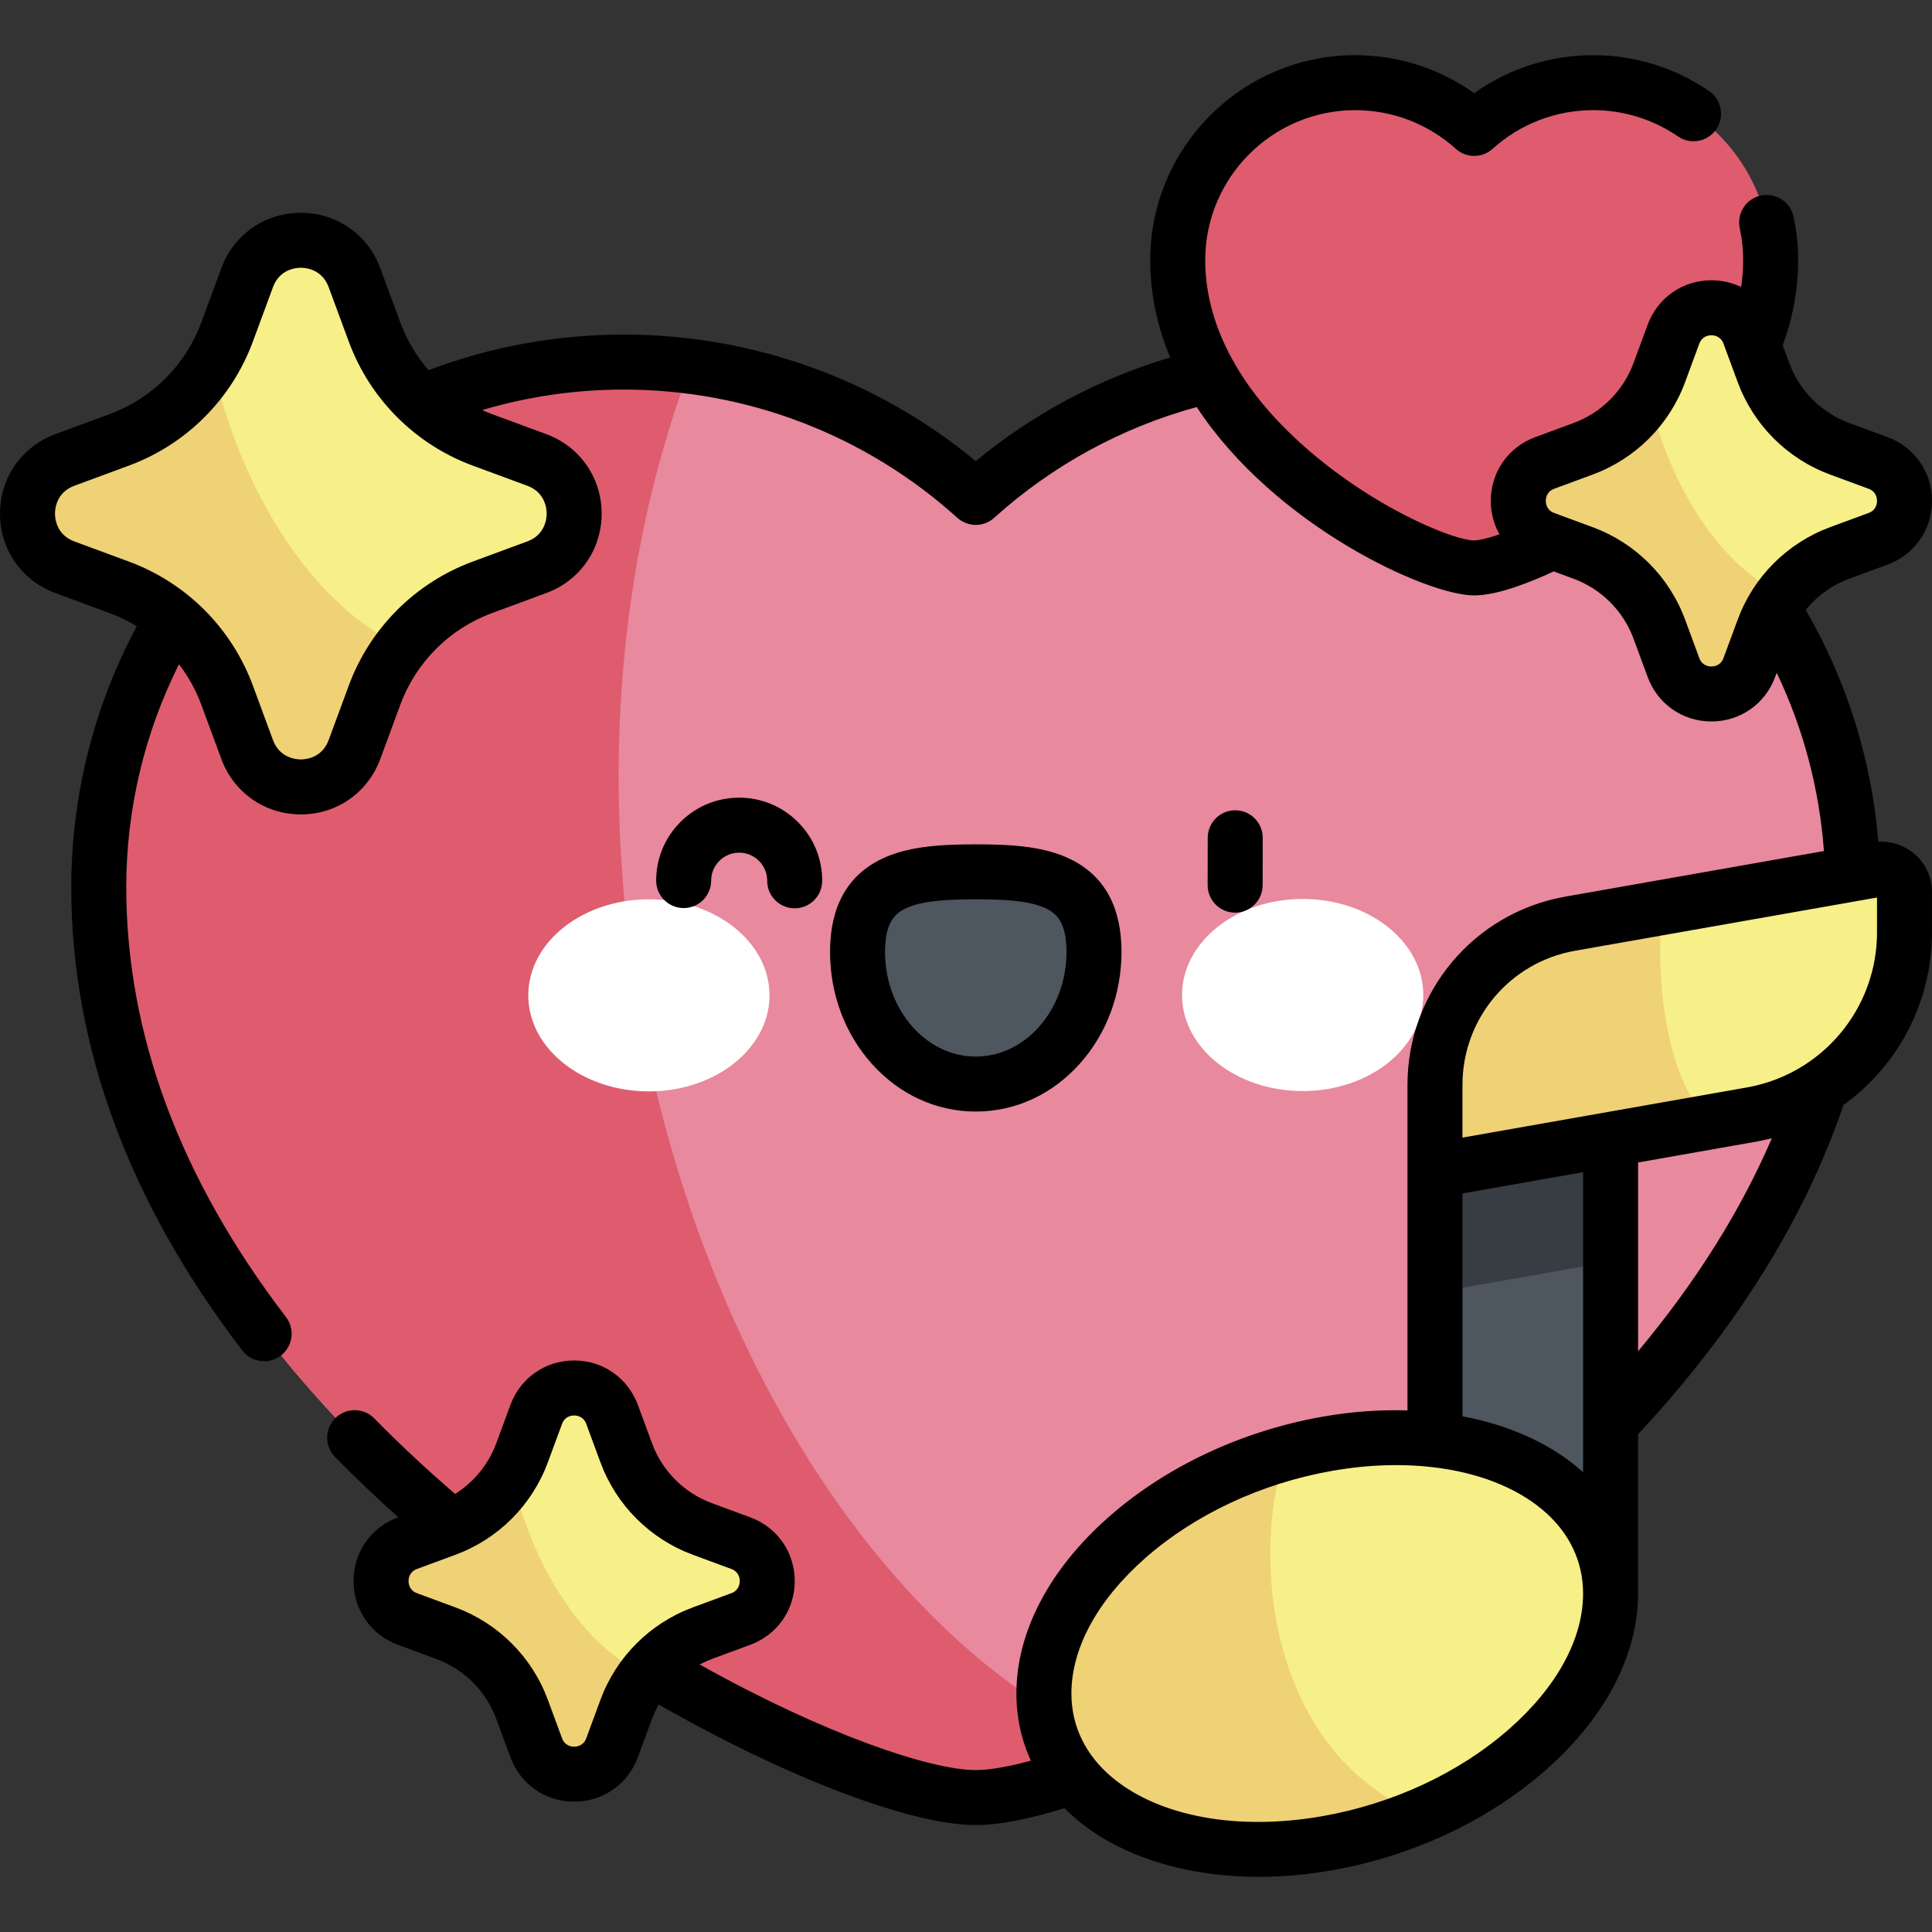 <svg id="Capa_1" enable-background="new 0 0 511.561 511.561" height="512" viewBox="0 0 511.561 511.561" width="512" xmlns="http://www.w3.org/2000/svg"><rect x="0" y="0" width="511.561" height="511.561" fill="#333333" stroke="none"/><path d="m258.371 475.971c42.503 0 232.217-95.984 232.217-241.048 0-76.795-62.255-139.049-139.049-139.049-35.841 0-68.511 13.563-93.167 35.833-24.656-22.269-57.326-35.833-93.167-35.833-76.795 0-139.049 62.254-139.049 139.049-.002 145.065 189.712 241.048 232.215 241.048z" fill="#e8899e"/><path d="m182.866 96.994c-5.785-.734-11.678-1.12-17.662-1.12-76.795 0-139.049 62.254-139.049 139.049 0 145.064 189.714 241.048 232.217 241.048 8.742 0 23.715-4.064 41.981-11.777-104.69-41.486-171.26-225.092-117.487-367.2z" fill="#de5c6e"/><path d="m203.753 263.532c.007 14.046-14.286 25.44-31.924 25.449s-31.943-11.371-31.95-25.417 14.286-25.44 31.924-25.449 31.943 11.371 31.95 25.417z" fill="#fff"/><path d="m312.988 263.478c.007 14.046 14.312 25.426 31.95 25.417s31.931-11.403 31.924-25.449c-.007-14.047-14.311-25.426-31.95-25.417-17.638.008-31.931 11.402-31.924 25.449z" fill="#fff"/><path d="m289.67 251.991c-.01-19.348-14.027-21.158-31.316-21.15-17.29.009-31.305 1.834-31.295 21.181s14.034 35.024 31.323 35.015c17.29-.008 31.298-15.699 31.288-35.046z" fill="#4e5660"/><path d="m379.957 309.893 46.497-8.199v120.253l-46.497 8.199z" fill="#4e5660"/><path d="m497.132 230.232-81.369 14.348c-20.708 3.651-35.805 21.644-35.805 42.671v22.642l83.808-14.778c23.432-4.132 40.515-24.491 40.515-48.284v-10.601c-.001-3.787-3.42-6.656-7.149-5.998z" fill="#f7ef87"/><path d="m415.762 244.579c-20.708 3.651-35.805 21.644-35.805 42.671v22.642l73.194-12.906c-12.508-10.223-15.168-40.954-12.775-56.748z" fill="#efd176"/><ellipse cx="351.431" cy="435.176" fill="#f7ef87" rx="77.19" ry="51.397" transform="matrix(.949 -.315 .315 .949 -119.293 133.015)"/><path d="m340.642 384.749c-36.321 10.093-64.235 37.033-64.235 63.656 0 29.205 33.589 46.959 75.024 39.653 8.733-1.54 17.111-4.08 24.906-7.388-43.1-18.009-44.461-73.772-35.695-95.921z" fill="#efd176"/><path d="m379.957 309.893 46.497-8.199v32.358l-46.497 8.198z" fill="#383c43"/><path d="m390.344 150.378c14.368 0 78.5-32.447 78.5-81.485 0-25.96-21.045-47.005-47.005-47.005-12.116 0-23.16 4.585-31.495 12.113-8.335-7.528-19.379-12.113-31.495-12.113-25.96 0-47.005 21.045-47.005 47.005-.001 49.038 64.132 81.485 78.5 81.485z" fill="#de5c6e"/><path d="m409.014 142.659 10.164 3.752c9.354 3.453 16.729 10.828 20.182 20.182l3.752 10.164c3.443 9.325 16.632 9.325 20.075 0l3.752-10.164c3.453-9.355 10.828-16.729 20.182-20.182l10.164-3.752c9.325-3.443 9.325-16.632 0-20.075l-10.164-3.752c-9.354-3.453-16.729-10.828-20.182-20.182l-3.752-10.164c-3.443-9.325-16.632-9.325-20.075 0l-3.752 10.164c-3.453 9.354-10.828 16.729-20.182 20.182l-10.164 3.752c-9.325 3.442-9.325 16.632 0 20.075z" fill="#f7ef87"/><path d="m436.621 104.346c-3.963 6.622-10.086 11.77-17.443 14.486l-10.164 3.752c-9.325 3.443-9.325 16.632 0 20.075l10.164 3.752c9.354 3.453 16.729 10.828 20.183 20.183l3.752 10.164c3.443 9.325 16.632 9.325 20.075 0l3.752-10.164c1.229-3.329 2.963-6.401 5.098-9.142-18.755-8.596-31.363-33.008-35.417-53.106z" fill="#efd176"/><path d="m107.888 428.681 10.164 3.752c9.354 3.453 16.729 10.828 20.183 20.182l3.752 10.164c3.443 9.325 16.632 9.325 20.075 0l3.752-10.164c3.453-9.354 10.828-16.729 20.182-20.182l10.164-3.752c9.325-3.443 9.325-16.632 0-20.075l-10.164-3.752c-9.354-3.453-16.729-10.828-20.182-20.182l-3.752-10.164c-3.443-9.325-16.632-9.325-20.075 0l-3.752 10.164c-3.454 9.355-10.828 16.729-20.183 20.182l-10.164 3.752c-9.325 3.443-9.325 16.632 0 20.075z" fill="#f7ef87"/><path d="m135.495 390.368c-3.963 6.622-10.086 11.77-17.442 14.486l-10.164 3.752c-9.325 3.443-9.325 16.632 0 20.075l10.164 3.752c9.354 3.453 16.729 10.828 20.183 20.182l3.752 10.164c3.443 9.325 16.632 9.325 20.075 0l3.752-10.164c1.229-3.329 2.963-6.401 5.098-9.142-18.755-8.595-31.364-33.007-35.418-53.105z" fill="#efd176"/><path d="m17.18 150.199 14.387 5.311c13.241 4.888 23.679 15.327 28.567 28.567l5.311 14.387c4.873 13.199 23.542 13.199 28.415 0l5.311-14.387c4.888-13.241 15.326-23.679 28.567-28.567l14.387-5.311c13.199-4.873 13.199-23.542 0-28.415l-14.387-5.311c-13.241-4.888-23.679-15.326-28.567-28.567l-5.311-14.387c-4.873-13.2-23.542-13.2-28.415 0l-5.311 14.386c-4.888 13.241-15.327 23.679-28.567 28.567l-14.387 5.311c-13.2 4.874-13.2 23.543 0 28.416z" fill="#f7ef87"/><path d="m56.256 95.969c-5.61 9.373-14.276 16.66-24.689 20.504l-14.387 5.311c-13.2 4.873-13.2 23.542 0 28.415l14.387 5.311c13.241 4.888 23.679 15.326 28.567 28.567l5.311 14.387c4.873 13.199 23.542 13.199 28.415 0l5.311-14.387c1.74-4.713 4.194-9.061 7.216-12.94-26.546-12.166-44.393-46.721-50.131-75.168z" fill="#efd176"/><path d="m327.044 241.654c4.015 0 7.272-3.251 7.28-7.267l.023-12.543c.008-4.021-3.246-7.286-7.267-7.294h-.014c-4.015 0-7.273 3.251-7.28 7.267l-.023 12.543c-.008 4.021 3.246 7.286 7.267 7.294zm-146.026-1.213c4.014 0 7.271-3.249 7.28-7.265.004-1.981.78-3.843 2.185-5.241 1.4-1.394 3.259-2.161 5.234-2.161h.017c1.982.004 3.843.78 5.241 2.184s2.166 3.269 2.161 5.25c-.009 4.02 3.243 7.288 7.264 7.297h.017c4.013 0 7.271-3.249 7.28-7.264.014-5.871-2.261-11.396-6.403-15.557-4.143-4.16-9.657-6.459-15.528-6.472h-.049c-5.853 0-11.358 2.273-15.507 6.403-4.16 4.143-6.459 9.657-6.472 15.528-.009 4.02 3.244 7.287 7.265 7.296h.015zm325.765-14.455c-2.649-2.223-6.015-3.314-9.425-3.1-1.779-21.642-8.341-42.64-19.241-61.4 2.998-3.691 6.957-6.559 11.526-8.245l10.164-3.753c7.14-2.636 11.753-9.257 11.753-16.867 0-7.609-4.613-14.23-11.753-16.867l-10.164-3.752c-7.368-2.72-13.153-8.505-15.874-15.874l-1.733-4.694c2.708-7.409 4.087-14.978 4.087-22.541 0-3.887-.414-7.771-1.232-11.542-.852-3.93-4.728-6.418-8.657-5.573-3.93.852-6.425 4.727-5.573 8.657.599 2.76.901 5.605.901 8.458 0 2.365-.182 4.737-.532 7.108-2.392-1.155-5.068-1.789-7.881-1.789-7.61 0-14.231 4.613-16.866 11.753l-3.754 10.164c-2.72 7.368-8.506 13.154-15.874 15.874l-10.164 3.753c-7.14 2.636-11.753 9.257-11.753 16.866 0 3.204.826 6.228 2.306 8.857-3.305 1.139-5.622 1.619-6.701 1.619-4.922 0-23.03-7.13-40.095-20.761-11.177-8.928-18.514-17.725-23.241-25.889-.184-.416-.406-.807-.659-1.173-5.614-10.155-7.225-19.281-7.225-26.382 0-21.904 17.82-39.725 39.725-39.725 9.855 0 19.308 3.635 26.615 10.235 2.772 2.504 6.988 2.504 9.76 0 7.308-6.601 16.76-10.235 26.614-10.235 8.073 0 15.842 2.405 22.464 6.955 3.314 2.278 7.847 1.435 10.123-1.877 2.277-3.314 1.437-7.847-1.877-10.123-9.061-6.226-19.68-9.516-30.71-9.516-11.366 0-22.341 3.539-31.494 10.067-9.153-6.528-20.128-10.067-31.495-10.067-29.933 0-54.285 24.353-54.285 54.285 0 9.176 1.959 17.781 5.289 25.749-18.764 5.578-36.328 14.931-51.482 27.446-26.186-21.644-59.022-33.493-93.168-33.493-17.842 0-35.216 3.174-51.728 9.424-3.191-3.686-5.744-7.946-7.475-12.634l-5.311-14.387c-3.288-8.905-11.545-14.659-21.037-14.659s-17.75 5.754-21.038 14.659l-5.312 14.387c-4.156 11.26-12.998 20.102-24.259 24.258l-14.387 5.312c-8.901 3.288-14.655 11.546-14.655 21.038 0 9.491 5.754 17.749 14.658 21.037l14.387 5.311c2.524.931 4.917 2.11 7.172 3.486-11.354 21.169-17.344 44.911-17.344 69.097 0 42.144 15.236 83.41 45.286 122.654 1.434 1.872 3.597 2.855 5.785 2.855 1.544 0 3.101-.489 4.421-1.5 3.192-2.444 3.799-7.014 1.354-10.206-28.059-36.645-42.286-74.934-42.286-113.803 0-20.578 4.808-40.798 13.957-59.039 2.465 3.223 4.475 6.819 5.913 10.714l5.312 14.386c3.288 8.905 11.546 14.659 21.038 14.659s17.749-5.754 21.037-14.659l5.311-14.386c4.157-11.261 12.999-20.103 24.259-24.259l14.387-5.311c8.904-3.288 14.658-11.546 14.658-21.037 0-9.492-5.754-17.75-14.658-21.038l-14.387-5.312c-.875-.323-1.729-.684-2.574-1.062 12.113-3.599 24.679-5.425 37.517-5.425 32.689 0 64.044 12.059 88.287 33.955 1.386 1.251 3.133 1.877 4.88 1.877s3.494-.626 4.88-1.878c15.343-13.858 33.793-23.923 53.625-29.324 20.559 31.355 60.869 49.873 73.468 49.873 6.363 0 15.486-3.755 21.049-6.36l5.264 1.943c7.368 2.72 13.154 8.506 15.875 15.874l3.752 10.164c2.636 7.14 9.257 11.753 16.867 11.753s14.232-4.613 16.866-11.753l.423-1.146c7.062 14.778 11.314 30.795 12.503 47.208l-68.446 12.069c-24.232 4.273-41.82 25.234-41.82 49.841v86.2c-7.257-.223-14.824.319-22.51 1.674-21.339 3.763-41.439 13.191-56.6 26.55-15.762 13.889-24.441 30.484-24.441 46.73 0 6.342 1.312 12.318 3.846 17.797-7.798 2.108-12.341 2.49-14.602 2.49-12.036 0-40.291-9.586-73.106-27.965 1.046-.553 2.129-1.048 3.254-1.464l10.164-3.752c7.14-2.636 11.753-9.257 11.753-16.867s-4.613-14.231-11.753-16.866l-10.164-3.754c-7.369-2.72-13.154-8.505-15.874-15.873l-3.753-10.164c-2.636-7.14-9.257-11.753-16.868-11.753-7.61.001-14.23 4.614-16.866 11.753l-3.751 10.164c-2.072 5.611-5.925 10.3-10.898 13.421-7.553-6.492-14.738-13.202-21.4-19.994-2.815-2.872-7.425-2.914-10.295-.1-2.871 2.815-2.915 7.425-.1 10.295 5.294 5.398 10.903 10.74 16.75 15.968l-.096.036c-7.14 2.636-11.753 9.257-11.753 16.867s4.613 14.232 11.753 16.866l10.164 3.754c7.367 2.72 13.153 8.505 15.874 15.874l3.752 10.164c2.636 7.139 9.256 11.752 16.866 11.753h.001c7.61 0 14.232-4.613 16.868-11.753l3.752-10.164c.491-1.331 1.085-2.607 1.768-3.826 33.537 19.242 66.726 31.94 83.958 31.94 5.998 0 13.885-1.504 23.484-4.469 1.019 1.018 2.086 2.01 3.223 2.964 11.804 9.905 29.063 15.207 48.268 15.207 6.282 0 12.774-.567 19.349-1.727 21.339-3.763 41.439-13.191 56.6-26.551 15.761-13.888 24.44-30.483 24.44-46.729v-42.181c25.848-27.715 44.131-57.025 54.393-87.199 14.333-10.296 23.433-27.07 23.433-45.734v-10.602c.002-3.963-1.74-7.696-4.776-10.244zm-367.179-97.372c4.77 1.761 5.141 6.092 5.141 7.378 0 1.285-.371 5.616-5.141 7.377l-14.387 5.311c-15.259 5.633-27.241 17.616-32.876 32.876l-5.311 14.386c-1.761 4.771-6.092 5.142-7.377 5.142-1.286 0-5.617-.371-7.378-5.142l-5.312-14.386c-5.633-15.26-17.616-27.243-32.876-32.876l-14.387-5.311c-4.77-1.761-5.141-6.092-5.141-7.377 0-1.286.371-5.617 5.141-7.378l14.387-5.312c15.26-5.633 27.242-17.615 32.876-32.875l5.312-14.387c1.761-4.771 6.092-5.142 7.378-5.142 1.285 0 5.616.371 7.377 5.142l5.311 14.387c5.635 15.26 17.617 27.242 32.876 32.875zm320.507 35.458-3.754 10.164c-.744 2.018-2.491 2.235-3.207 2.235-.717 0-2.463-.218-3.208-2.235l-3.752-10.164c-4.196-11.368-13.123-20.295-24.491-24.491l-10.164-3.751c-2.018-.745-2.235-2.492-2.235-3.209 0-.716.218-2.463 2.235-3.207l10.164-3.752c11.368-4.196 20.295-13.123 24.49-24.491l3.754-10.164c.744-2.018 2.49-2.235 3.207-2.235.716 0 2.463.218 3.208 2.235l3.752 10.164c4.197 11.368 13.123 20.295 24.49 24.491l10.164 3.751c2.018.745 2.235 2.492 2.235 3.208 0 .717-.218 2.464-2.235 3.208l-10.164 3.752c-11.367 4.196-20.292 13.123-24.489 24.491zm-301.127 286.022-3.751 10.164c-.745 2.018-2.492 2.235-3.209 2.235s-2.463-.218-3.207-2.235l-3.753-10.164c-4.197-11.368-13.124-20.295-24.49-24.49l-10.164-3.753c0-.001 0-.001 0-.001-2.018-.744-2.235-2.49-2.235-3.207s.218-2.463 2.235-3.208l10.164-3.752c11.366-4.196 20.293-13.122 24.491-24.49l3.752-10.164c.744-2.018 2.49-2.235 3.207-2.235s2.464.218 3.208 2.235l3.752 10.164c4.196 11.367 13.123 20.293 24.491 24.489l10.164 3.754c2.018.744 2.235 2.49 2.235 3.207s-.218 2.463-2.235 3.208l-10.164 3.752c-11.368 4.196-20.294 13.123-24.491 24.491zm240.683 7.658c-13.181 11.614-30.76 19.831-49.501 23.135-22.481 3.969-43.32.118-55.73-10.294-7.032-5.901-10.749-13.573-10.749-22.189 0-12.005 6.928-24.721 19.507-35.806 13.181-11.614 30.761-19.831 49.501-23.135 5.828-1.028 11.542-1.53 17.03-1.53 3.204 0 6.325.181 9.35.52.067.008.134.018.202.024 11.699 1.341 21.876 5.178 29.148 11.281 7.032 5.9 10.749 13.573 10.749 22.188 0 12.006-6.928 24.721-19.507 35.806zm19.507-67.922c-.457-.412-.912-.825-1.39-1.225-8.026-6.734-18.579-11.335-30.547-13.595v-59.008l31.937-5.631zm14.56-32.037v-49.99l31.295-5.518c1.398-.247 2.77-.555 4.126-.899-8.273 19.244-20.131 38.12-35.421 56.407zm63.266-110.961c0 14.423-7.33 27.322-18.742 34.849-.155.094-.305.196-.454.302-4.54 2.909-9.707 4.977-15.304 5.964l-75.263 13.272v-13.969c0-17.527 12.528-32.458 29.789-35.501l79.974-14.101zm-238.634 47.486h.019c10.464-.005 20.251-4.516 27.56-12.703 7.103-7.956 11.012-18.478 11.006-29.627-.006-11.718-4.436-19.901-13.169-24.324-6.71-3.398-14.975-4.101-25.315-4.101h-.116c-10.393.005-18.695.708-25.428 4.127-8.728 4.432-13.15 12.62-13.145 24.338.006 11.148 3.925 21.667 11.036 29.615 7.313 8.174 17.097 12.675 27.552 12.675zm-18.851-53.647c4.401-2.234 11.657-2.546 18.843-2.549h.126c7.145 0 14.342.314 18.719 2.53 2.563 1.298 5.184 3.661 5.188 11.343.004 7.565-2.591 14.641-7.308 19.923-4.51 5.052-10.442 7.836-16.704 7.839h-.011c-6.257 0-12.187-2.778-16.701-7.822-4.721-5.278-7.323-12.351-7.327-19.916-.005-7.682 2.613-10.047 5.175-11.348z"/></svg>